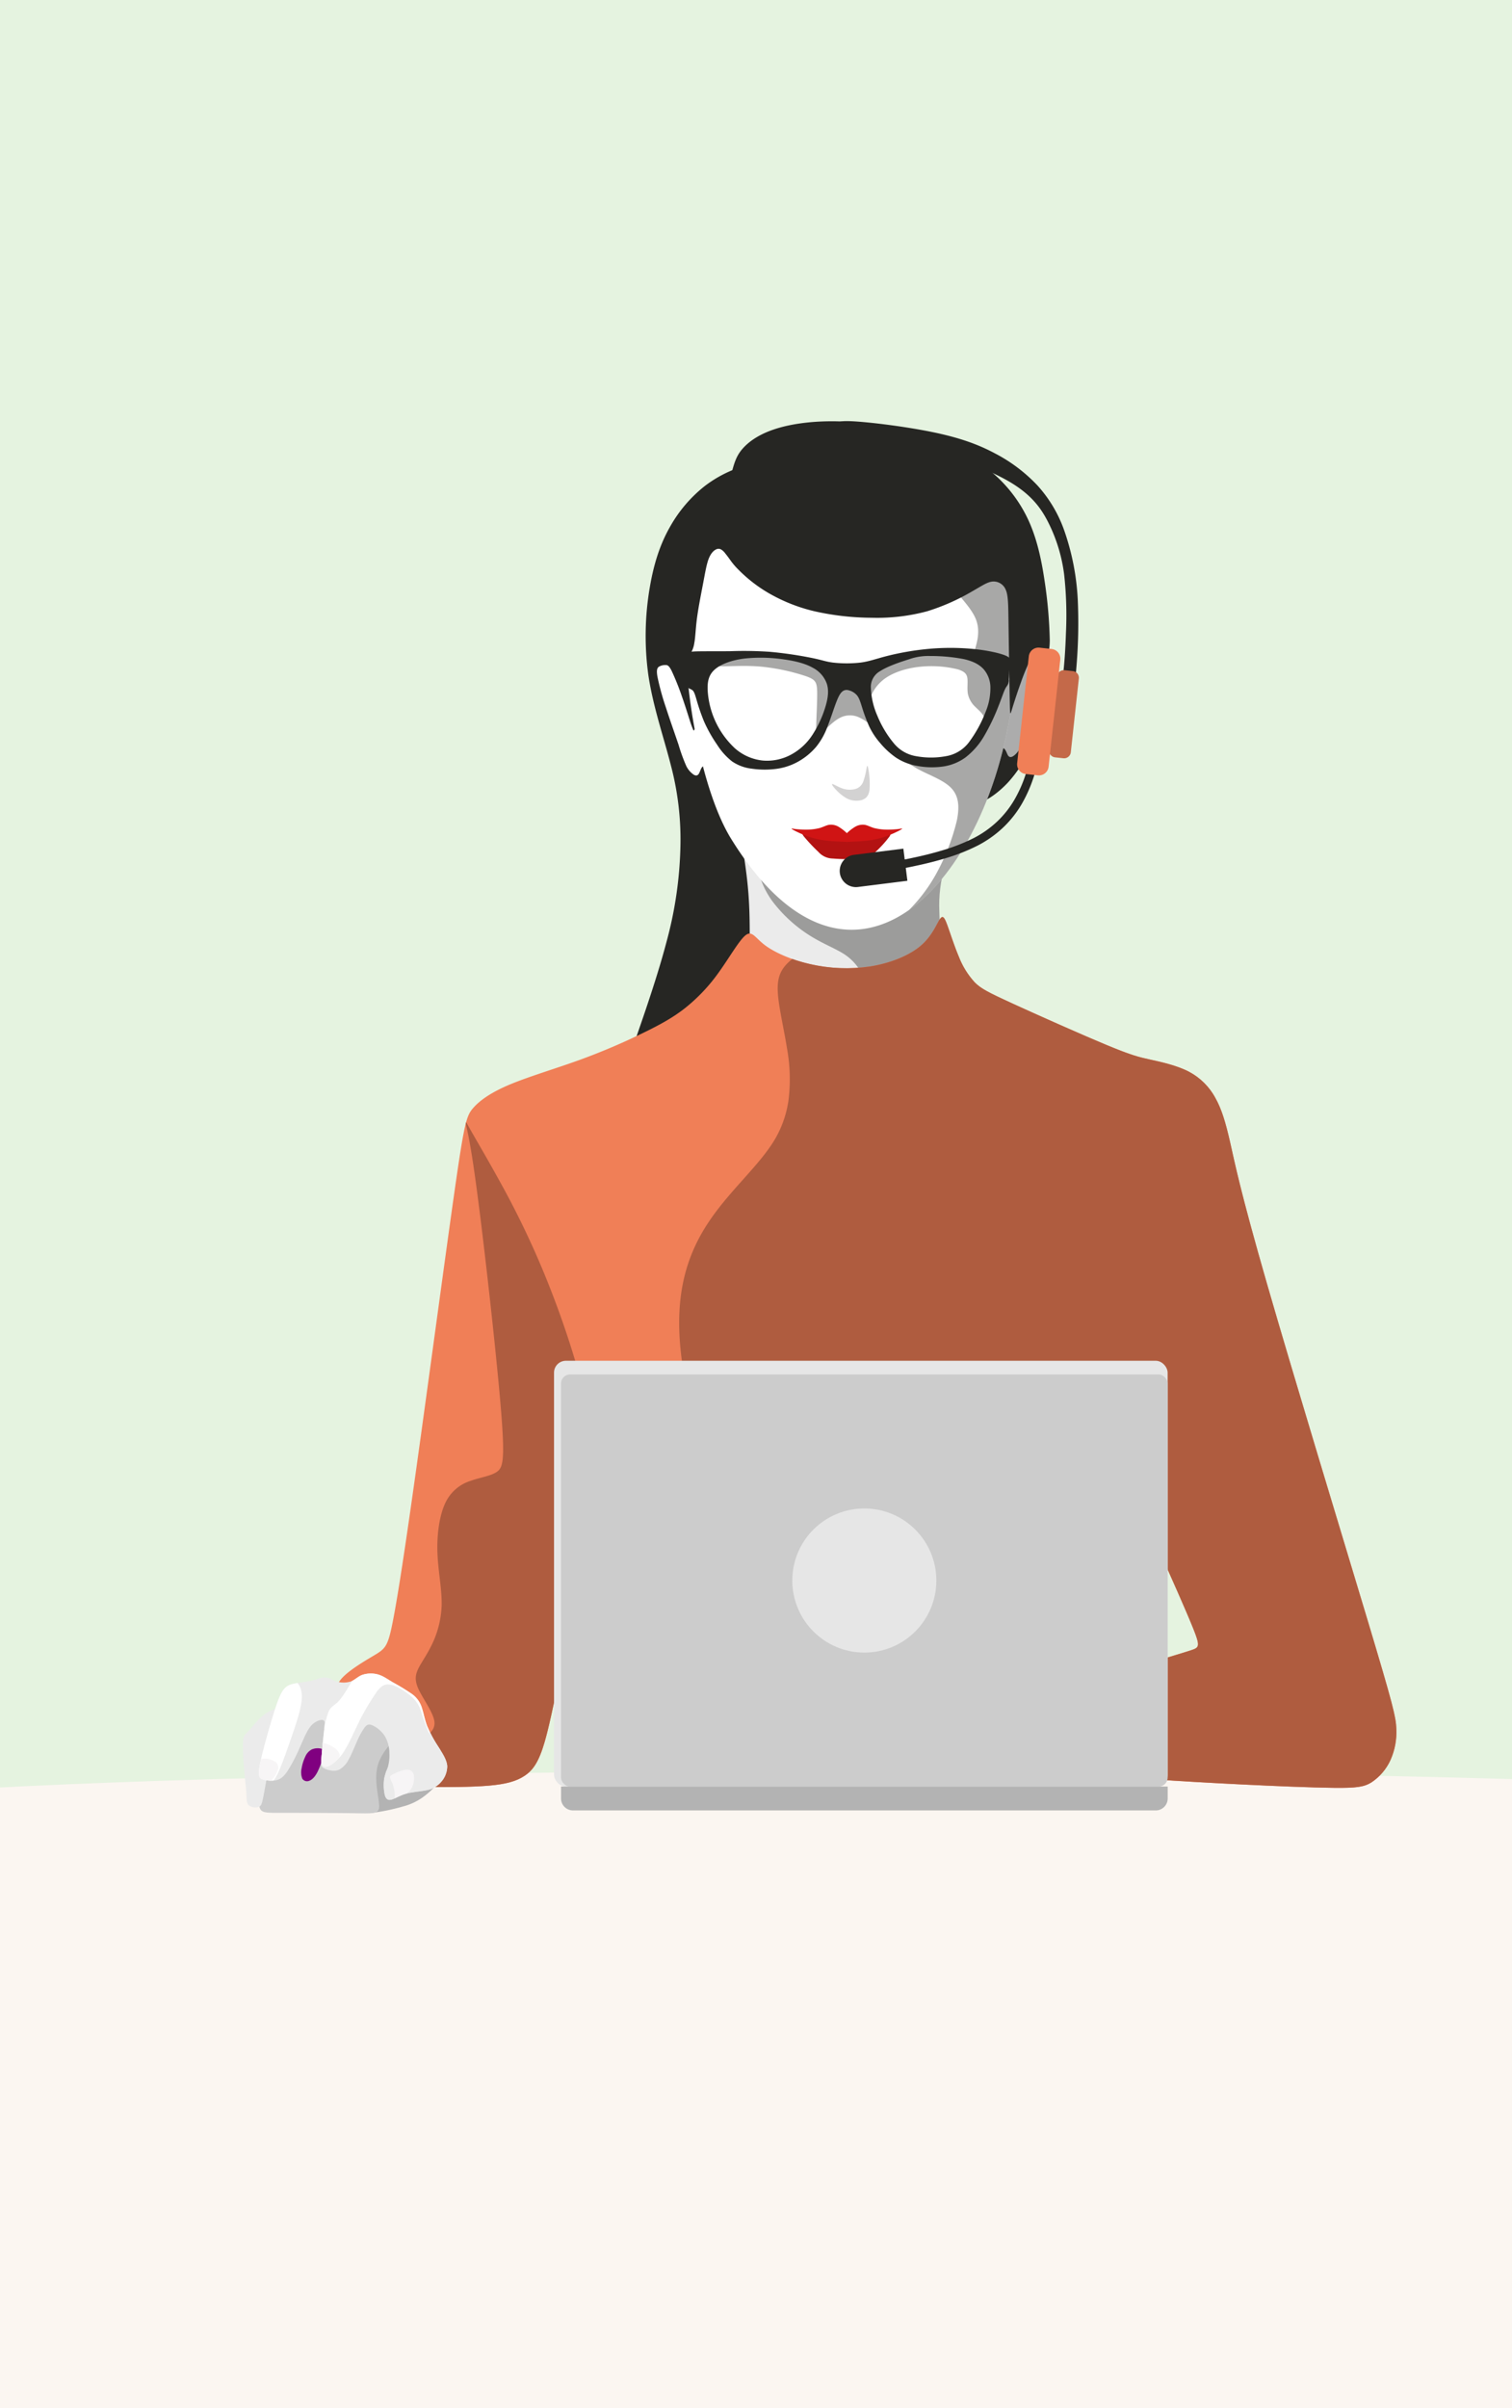 <svg xmlns="http://www.w3.org/2000/svg" xmlns:xlink="http://www.w3.org/1999/xlink" width="600" height="955" viewBox="0 0 600 955"><defs><style>.a{fill:#e65c5c;}.b{clip-rule:evenodd;}.aa,.ad,.c,.g,.h,.i,.j,.l,.m,.n,.o,.q,.s,.v,.w,.x,.y{fill-rule:evenodd;}.d{fill:#e5f3e0;}.e{fill:#fbf6f1;}.f{clip-path:url(#a);}.g{fill:#b3b3b3;}.h,.u{fill:#ccc;}.i{fill:#ebebeb;}.j,.z{fill:#262623;}.k{clip-path:url(#b);}.l{fill:rgba(38,38,35,0.4);}.m{fill:none;}.n{fill:#fff;}.o{fill:#acacac;}.p{clip-path:url(#c);}.q{fill:#f07f57;}.r{clip-path:url(#d);}.s{fill:#af5c3f;}.t{fill:#e6e6e6;}.v{fill:#d3d2d2;}.w{fill:#b31212;}.x{fill:#d01414;}.y{fill:#c46949;}.aa{fill:purple;}.ab{clip-path:url(#e);}.ac{clip-path:url(#f);}.ad{fill:#f7f5f6;}</style><clipPath id="a"><path class="a" d="M-150,1.53,450,0V951.855l-600,2.681Z" transform="translate(970 768.463)"/></clipPath><clipPath id="b"><path class="b" d="M233.808,111.519c1.353,8.089,3.071,17.644,3.807,27.127s.49,18.895.459,25.662.154,10.889,5.537,13.965,15.964,5.106,27.806,5.29a166.825,166.825,0,0,0,32.2-2.953c7.259-1.476,8.674-2.768,9.474-5.813s.985-7.843.892-12.949-.461-10.519-.586-15.827a54.712,54.712,0,0,1,2.211-18.192c2.216-7.684,6.529-17.849,3.509-26.352s-13.372-15.346-27.338-18-31.546-1.113-42.366.7S234.537,88.088,233,92.446s-.546,10.983.807,19.072Z" transform="translate(-232.224 -82.056)"/></clipPath><clipPath id="c"><path class="b" d="M237.952,155.791c44.59,72.061,95.23,24.475,109.153-41a246.416,246.416,0,0,0,4.77-34.089c.8-11.877.608-23.755-1.964-33.621s-7.529-17.723-19.359-23.007-30.535-8-48.585-7.295S246.521,21.6,235.579,32.493s-15.431,28.571-15.5,47.161c-.075,20.729,6.645,57.99,17.872,76.137Z" transform="translate(-220.08 -16.672)"/></clipPath><clipPath id="d"><path class="b" d="M372.139,124.475c-1.231,1.862-3.021,6.689-7.666,10.588s-12.145,6.871-20.069,8.109a64.253,64.253,0,0,1-23.738-.955c-7.465-1.7-14.044-4.6-17.924-7.536s-5.058-5.909-7.606-3.928-6.462,8.916-10.648,14.718a69.494,69.494,0,0,1-13.4,14.2c-4.753,3.73-9.8,6.521-16.6,9.828a260.547,260.547,0,0,1-24.981,10.63c-9.642,3.5-20.383,6.672-27.95,9.845s-11.961,6.347-14.586,9.364-3.482,5.876-7.221,32.006-10.36,75.53-15.123,109.593-7.669,52.789-9.606,62.474-2.906,10.331-7.695,13.183-13.4,7.911-14.1,11.731,6.511,6.4,13.56,10.869,13.937,10.816,16.681,15.981,1.345,9.148,1.13,11.193.753,2.152,6.188,2.206,15.335.054,22.331-.538,11.085-1.776,14.313-3.928,5.6-5.274,8.017-13.668,4.9-22.062,6.277-27.79,1.667-3.519,2.023,4.915.783,23.095,20.282,29.784,58.07,5.408,96.142,4.768,75.647-.64,94.505-3.914,19-9.82,19.5-25.192,1.352-39.567,1.85-51.665.64-12.1,3.914-4.91S469.627,398,472.616,405.4s2.562,7.829-.64,8.9-9.18,2.775-12.311,3.843-3.415,1.495-3.7,9.251-.569,22.844-.374,30.435.87,7.686,6.659,8.06,16.694,1.024,29.588,1.659,27.779,1.254,36.728,1.349,11.965-.336,14.888-2.152a21.208,21.208,0,0,0,7.538-8.8,27.123,27.123,0,0,0,2.339-12.676c-.184-4.523-1.292-9.2-11.424-42.938s-29.288-96.538-39.927-133.458-12.763-47.959-14.6-56.027-3.4-13.163-5.838-17.515a25.33,25.33,0,0,0-10.51-10.438c-4.741-2.477-10.9-3.821-15.362-4.805s-7.236-1.607-17.211-5.745-27.153-11.79-37.161-16.366-12.843-6.074-15.278-8.536a32.324,32.324,0,0,1-6.285-10.15c-1.817-4.264-3.417-9.366-4.553-12.469s-1.808-4.207-3.039-2.344Z" transform="translate(-133.189 -123.565)"/></clipPath><clipPath id="e"><path class="b" d="M113.66,352.432c-.195-1.1-.089-2.937,1.079-7.8s3.4-12.756,5.042-17.869,2.706-7.449,3.98-8.811,2.76-1.751,4.76-2.088,4.511-.619,6.333-1.062,2.955-1.043,4.105-1.185a6.093,6.093,0,0,1,3.167.566,9.707,9.707,0,0,0,7.927,1.008c1.627-.584,2.689-1.893,4.458-2.583a10.735,10.735,0,0,1,6.263-.212c2.017.549,3.574,1.716,5.927,3.114a85.54,85.54,0,0,1,7.608,4.636,10.515,10.515,0,0,1,3.892,5.308c.725,2.105,1.115,4.724,2.159,7.448a48.824,48.824,0,0,0,4.423,8.209c1.681,2.654,3.344,5.131,3.521,7.59a9.332,9.332,0,0,1-2.636,6.564,9.693,9.693,0,0,1-5.627,3.061c-2.424.513-5.573.655-8.085,1.362s-4.388,1.982-5.75,2.353-2.212-.159-2.672-1.858a18.514,18.514,0,0,1-.23-6.511,24.937,24.937,0,0,1,1.433-4.459,17.208,17.208,0,0,0,.619-5.644,13.552,13.552,0,0,0-1.822-6.741,12.054,12.054,0,0,0-4.972-4.282c-1.468-.6-2.212-.177-3.079.956a28.942,28.942,0,0,0-2.937,5.378c-1.079,2.406-2.247,5.379-3.45,7.449a9.138,9.138,0,0,1-3.592,3.8,5.164,5.164,0,0,1-3.361.336,8.487,8.487,0,0,1-3.078-1.026c-.69-.478-.832-1.079-.673-3.68s.619-7.2.937-10.032.5-3.892.3-4.547-.761-.9-1.84-.637a7.346,7.346,0,0,0-4.052,2.919c-1.38,1.875-2.548,4.848-4.016,8.12a67.573,67.573,0,0,1-4.777,9.129c-1.54,2.283-2.848,3.274-4.493,3.645a11.593,11.593,0,0,1-4.866-.177c-1.238-.3-1.734-.654-1.929-1.751Z" transform="translate(-113.582 -312.029)"/></clipPath><clipPath id="f"><path class="b" d="M141.381,314.965a76.859,76.859,0,0,1-4.657,7.211c-2.051,2.554-3.431,2.59-4.418,4.429a34.005,34.005,0,0,0-1.81,5.719c-.044.717-.182,1.764-.367,3.4-.319,2.831-.778,7.431-.937,10.032a19.337,19.337,0,0,0-.049,2.018c.966,1.761,2.438,1.372,4.057.345a17.544,17.544,0,0,0,5.545-6.18c1.965-3.305,4.025-8.126,5.92-11.87a92.879,92.879,0,0,1,5.261-8.951c1.634-2.54,3.169-4.952,6.045-4.748s7.09,3.024,9.45,5.3,2.865,4.016,3.712,6.595a72.582,72.582,0,0,0,3.349,8.689,17.155,17.155,0,0,0,3.927,5.581c.054.043.106.084.159.122-.32-.512-.652-1.031-.985-1.556a48.81,48.81,0,0,1-4.423-8.209c-1.044-2.724-1.434-5.343-2.159-7.448a10.513,10.513,0,0,0-3.892-5.308,85.464,85.464,0,0,0-7.608-4.636c-2.353-1.4-3.91-2.565-5.927-3.113a10.734,10.734,0,0,0-6.263.212c-1.57.612-2.583,1.712-3.928,2.36Z" transform="translate(-129.133 -312.029)"/></clipPath></defs><g transform="translate(0 -2306)"><rect class="d" width="600" height="955" transform="translate(0 2306)"/><rect class="e" width="600" height="236" transform="translate(0 3025)"/><g transform="translate(-820 1538)"><g class="f"><g transform="translate(741.943 935)"><ellipse class="e" cx="421.057" cy="15.689" rx="421.057" ry="15.689" transform="translate(0 535.287)"/><path class="g" d="M142.008,359.776a79,79,0,0,0,12.8-2.611,23.682,23.682,0,0,0,8.632-4.266c2.261-1.741,4.606-3.944,5.252-5.829s-.405-3.453-4.2-7.209-10.325-9.7-13.806-12.781-3.912-3.295-4.932,1.2a151.911,151.911,0,0,0-2.982,19.448,28.5,28.5,0,0,0,.708,9.156c.153,1.153-.446,1.192-1.452,1.665s-2.418,1.379-.019,1.226Z" transform="translate(83.253 192.218)"/><path class="h" d="M113.7,359.057a38.869,38.869,0,0,1,2.03-16.954c2.386-6.732,7.017-13.356,11.968-17.168s10.222-4.808,16.527-4.524,13.641,1.852,18.058,4.06,5.912,5.058,7.009,5.955,1.793-.158-.273,1.589-6.9,6.3-8.306,11.932.6,12.362.639,15.625-1.889,3.066-9.7,2.943-21.493-.169-28.906-.158-8.553.083-9.051-3.3Z" transform="translate(67.147 189.578)"/><path class="i" d="M123.455,320.928c-.733-.448-3.38.693-5.457,2.24a28.754,28.754,0,0,0-4.724,4.846c-1.141,1.344-1.914,2.078-2.525,2.729s-1.059,1.222-1.141,3.828.2,7.25.53,10.956.692,6.476.814,8.7,0,3.889.9,4.806a4.364,4.364,0,0,0,3.91.733c1.1-.346,1.385-1.2,2.016-4.419s1.609-8.8,2.342-14.173,1.222-10.549,2.057-14.153,2.016-5.64,1.283-6.089Z" transform="translate(64.852 189.853)"/><path class="j" d="M313.3,84.562a49.379,49.379,0,0,1-7.933,11.806c-3.657,3.953-8.122,7.073-10.7,7.772s-3.281-1.022-2.421-5.083a95.559,95.559,0,0,1,4.828-14.123c1.547-3.662,2.219-4.585,5.016-5.15a30.843,30.843,0,0,1,10.178-.2c2.461.569,2.461,1.914,1.035,4.98Z" transform="translate(172.731 46.893)"/><path class="j" d="M250.682,11.866A48.526,48.526,0,0,0,236.6,19.443a54.668,54.668,0,0,0-13.564,16c-3.695,6.5-6.314,13.985-8,23.9a113.711,113.711,0,0,0-.608,34.751c1.824,12.488,6.221,25.116,8.98,36.013a114.825,114.825,0,0,1,3.788,30.869,156.265,156.265,0,0,1-5.566,39.147c-4.163,15.9-11.178,35.265-14.873,46.022s-4.069,12.909,4.677,11.085,26.612-7.624,38.913-16.978,19.036-22.262,23.245-35.919,5.893-28.063,5.753-47.566A433.609,433.609,0,0,0,274.114,94c-3.134-18.662-7.436-31.384-10.2-43.591a292.772,292.772,0,0,1-4.77-30.4c-.8-6.5-1.169-7.811-2.2-8.513s-2.712-.8-6.267.375Z" transform="translate(120.892 6.494)"/><path class="i" d="M233.808,111.519c1.353,8.089,3.071,17.644,3.807,27.127s.49,18.895.459,25.662.154,10.889,5.537,13.965,15.964,5.106,27.806,5.29a166.825,166.825,0,0,0,32.2-2.953c7.259-1.476,8.674-2.768,9.474-5.813s.985-7.843.892-12.949-.461-10.519-.586-15.827a54.712,54.712,0,0,1,2.211-18.192c2.216-7.684,6.529-17.849,3.509-26.352s-13.372-15.346-27.338-18-31.546-1.113-42.366.7S234.537,88.088,233,92.446s-.546,10.983.807,19.072Z" transform="translate(137.42 48.557)"/><g class="k" transform="translate(369.645 130.613)"><g transform="translate(9.546 24.687)"><path class="l" d="M238.229,119.4c-.134,2.792,1.584,8,5.234,13.1A56.07,56.07,0,0,0,258.04,146.03c5.342,3.436,10.443,5.316,13.986,7.6a20.215,20.215,0,0,1,7.168,8.027c1.638,3.06,2.926,6.5,7.892,7.973s13.611.993,19.678-2.5,9.557-9.986,11.516-17.073,2.39-14.765,1.182-23.892-4.054-19.7-7.893-24.724-8.671-4.484-16.671-2.2-19.167,6.309-28.456,9.369-16.7,5.155-21.4,6.39-6.684,1.61-6.818,4.4Z" transform="translate(-238.221 -97.565)"/></g></g><path class="m" d="M233.808,111.519c1.353,8.089,3.071,17.644,3.807,27.127s.49,18.895.459,25.662.154,10.889,5.537,13.965,15.964,5.106,27.806,5.29a166.825,166.825,0,0,0,32.2-2.953c7.259-1.476,8.674-2.768,9.474-5.813s.985-7.843.892-12.949-.461-10.519-.586-15.827a54.712,54.712,0,0,1,2.211-18.192c2.216-7.684,6.529-17.849,3.509-26.352s-13.372-15.346-27.338-18-31.546-1.113-42.366.7S234.537,88.088,233,92.446s-.546,10.983.807,19.072Z" transform="translate(137.42 48.557)"/><path class="n" d="M230.918,101.074c-.675.584-.982,2-1.459,2.78s-1.121.936-2.027.415a8.757,8.757,0,0,1-3.01-3.532,69.484,69.484,0,0,1-3.01-8.293c-1.367-4.054-3.394-9.737-5.052-14.866a100.173,100.173,0,0,1-3.379-12.363c-.43-2.657,0-3.394.722-3.839a5.079,5.079,0,0,1,2.519-.6c.783,0,1.336.154,2.427,2.3A102.23,102.23,0,0,1,222.7,73.154c1.336,3.778,2.381,7.187,3.1,9.415a40.083,40.083,0,0,0,1.367,3.809c.246.537.338.568.86-.706s1.474-3.855,2.365-3.087,1.72,4.883,2.3,8.293.921,6.113,1.044,7.679.031,2-.537,2.089-1.613-.154-2.289.429Z" transform="translate(125.931 35.964)"/><path class="o" d="M300.693,96.4c.868.516,1.175,1.929,1.651,2.713s1.121.936,2.027.415a7.439,7.439,0,0,0,2.818-3.465c.744-1.745,1.066-4.038,2.241-8.025s3.2-9.669,4.859-14.8a100.179,100.179,0,0,0,3.379-12.363c.43-2.657,0-3.394-.722-3.839a5.078,5.078,0,0,0-2.519-.6c-.783,0-1.336.154-2.427,2.3s-2.718,6.3-4.141,9.865-2.642,6.559-3.363,8.786a34.516,34.516,0,0,0-1.106,4.437c-.159.747-.251.778-.774-.5s-1.474-3.855-2.365-3.087-1.72,4.883-2.3,8.293-.921,6.113-1.044,7.679-.031,2,.73,2.021S299.825,95.883,300.693,96.4Z" transform="translate(175.668 33.397)"/><path class="n" d="M237.952,155.791c44.59,72.061,95.23,24.475,109.153-41a246.416,246.416,0,0,0,4.77-34.089c.8-11.877.608-23.755-1.964-33.621s-7.529-17.723-19.359-23.007-30.535-8-48.585-7.295S246.521,21.6,235.579,32.493s-15.431,28.571-15.5,47.161c-.075,20.729,6.645,57.99,17.872,76.137Z" transform="translate(130.234 9.866)"/><g class="p" transform="translate(350.313 26.538)"><g transform="translate(11.07 65.392)"><path class="l" d="M289.122,75.4a16.391,16.391,0,0,1,6.231-7.82c3.425-2.295,8.438-3.884,13.875-4.378a43.731,43.731,0,0,1,14.511,1.059c3.213.953,3.778,2.259,3.9,4.007s-.194,3.936.177,5.843a9.825,9.825,0,0,0,2.877,5c1.448,1.465,3.284,2.771,3.707,4.819s-.565,4.836-2.771,7.767a22.427,22.427,0,0,1-9.78,7.52,27.455,27.455,0,0,1-12.282,1.056,18.093,18.093,0,0,1-6.537-2.049,16.965,16.965,0,0,1-5.741-4.3A53.822,53.822,0,0,1,289.7,83.3c-1.657-3.325-1.551-5.373-.58-7.9Zm-60.2-12.411c2.867.284,9.363-.407,16.265.162a81.6,81.6,0,0,1,18.168,3.776c3.959,1.38,4.567,2.314,4.628,6.476s-.426,11.55-.406,15,.548,2.963,2.192,1.259,4.405-4.629,7.044-6.05a8.54,8.54,0,0,1,7.531-.406,19.742,19.742,0,0,1,6.8,5.035c2.192,2.314,4.344,5.156,7,7.937a39.544,39.544,0,0,0,10.069,7.775c4.243,2.274,9.562,4.1,12.625,7.051s3.871,7.023,2.538,13.38a85.007,85.007,0,0,1-8.471,21.524,64.1,64.1,0,0,1-12.49,15.73c-4.977,4.789-11.082,9.954-8.687,10.377s13.288-3.9,23.619-10.518,20.1-15.543,25.92-27.094,7.7-25.732,7.151-38.478-3.53-24.056-8.045-30.329-10.566-7.508-17.606-7.786a102.9,102.9,0,0,0-21.7,1.636c-6.638,1.235-11.887,3.026-16.7,3.828a39.054,39.054,0,0,1-13.553-.154c-4.353-.772-8.675-2.131-14.634-3.088a119.77,119.77,0,0,0-18.926-1.42c-5.372.092-8.521.833-10.477,1.833s-2.716,2.258.151,2.541Z" transform="translate(-227.035 -57.754)"/></g></g><path class="m" d="M237.952,155.791c44.59,72.061,95.23,24.475,109.153-41a246.416,246.416,0,0,0,4.77-34.089c.8-11.877.608-23.755-1.964-33.621s-7.529-17.723-19.359-23.007-30.535-8-48.585-7.295S246.521,21.6,235.579,32.493s-15.431,28.571-15.5,47.161c-.075,20.729,6.645,57.99,17.872,76.137Z" transform="translate(130.234 9.866)"/><path class="l" d="M286.815,45.613c2.06,3.323,7.442,8.257,9.358,13.028s.367,9.379-.245,11.725-.286,2.43.9,2.736a15.189,15.189,0,0,1,4.832,1.953c1.611,1.12,2.793,2.833,5.708,2.2s7.565-3.609,9.644-10.52,1.59-17.759-1.774-24.344A15.881,15.881,0,0,0,300.5,33.6c-5.138.122-9.174,2.691-11.825,4.832s-3.915,3.853-1.856,7.177Z" transform="translate(169.119 19.883)"/><path class="j" d="M229.882,50.385a28.089,28.089,0,0,0,6.017,8.586,56.794,56.794,0,0,0,12.078,9.312A66.665,66.665,0,0,0,266.033,75.4a105.055,105.055,0,0,0,22.651,2.562,76.452,76.452,0,0,0,22-2.562,84.135,84.135,0,0,0,17.568-7.727c4.229-2.4,6.263-3.863,8.337-4.067a5.18,5.18,0,0,1,5.246,3.131c1.057,2.277,1.057,5.774,1.17,14.346s.339,22.218.462,28.981.145,6.642.805,4.5,1.958-6.319,3.542-10.682a91.5,91.5,0,0,1,4.8-11.317c1.342-2.4,2.155-2.644,2.883-2.152s1.369,1.718,2.142,2,1.677-.373,1.721-5.541a180.376,180.376,0,0,0-2.07-23.631c-1.3-8.784-3.09-16.673-6.3-23.749a54.914,54.914,0,0,0-14.234-18.91A74.054,74.054,0,0,0,311.864,6.553,128.517,128.517,0,0,0,277.907.168c-10.98-.529-20.333.692-27.084,2.806s-10.9,5.124-13.379,7.97-3.293,5.53-4.634,10.69a175.649,175.649,0,0,0-3.9,18c-.691,5.2-.205,7.981.973,10.752Z" transform="translate(135.27 0.026)"/><path class="j" d="M225.478,57.871c3.168-.061,7.9,0,12.7-.061a151.655,151.655,0,0,1,15.623.246,155.646,155.646,0,0,1,17.13,2.522c4.09.861,5.2,1.415,8,1.753a49.149,49.149,0,0,0,10.856,0c3.568-.462,6.212-1.507,10.549-2.614a108.875,108.875,0,0,1,16.576-2.829,96.6,96.6,0,0,1,18.176.092c5.567.584,10.3,1.691,12.446,2.643s1.693,1.746,1.493,3.655-.149,4.93-.386,6.5-.759,1.69-1.39,2.918-1.369,3.566-2.722,6.98A82.483,82.483,0,0,1,338.961,91.3a29.2,29.2,0,0,1-7.565,8.7,19.978,19.978,0,0,1-9.226,3.6,31.764,31.764,0,0,1-10.118-.339,21.983,21.983,0,0,1-8.181-3.26,31.711,31.711,0,0,1-6.3-5.813A28.573,28.573,0,0,1,293.29,87.7a64.082,64.082,0,0,1-2.86-7.627c-.707-2.214-1.138-3.691-2.03-4.767a6.342,6.342,0,0,0-3.321-2,2.644,2.644,0,0,0-2.614.615c-.738.676-1.414,1.845-2.368,4.367s-2.183,6.4-3.445,9.565a27.663,27.663,0,0,1-4.429,7.873,26.055,26.055,0,0,1-6.981,5.781,24.112,24.112,0,0,1-8.7,2.953,35.8,35.8,0,0,1-9.934-.062,17.26,17.26,0,0,1-7.781-2.891,25.937,25.937,0,0,1-5.9-6.581,56.1,56.1,0,0,1-5.228-9.288,80.9,80.9,0,0,1-3.075-9.011c-.646-2.153-.953-2.952-1.6-3.413s-1.63-.585-2.338-1.723a14.619,14.619,0,0,1-1.353-5.658c-.215-2.368-.215-4.952.584-6.335s2.4-1.569,5.567-1.63Zm18.206,2.861c-5.075.645-9.38,2.245-11.779,4.4s-2.891,4.859-2.737,8.242a34.053,34.053,0,0,0,10.764,22.912A19.724,19.724,0,0,0,251,101.174a19.977,19.977,0,0,0,11.01-2.214,23.227,23.227,0,0,0,8.642-7.842,43.444,43.444,0,0,0,5.351-11.656c1.045-3.629,1.23-6.4.4-8.857a11.454,11.454,0,0,0-5.505-6.212c-2.829-1.6-6.643-2.645-11.471-3.322a62.526,62.526,0,0,0-15.746-.338Zm65.322.307c-3.29,1.015-8.4,2.737-11.348,4.644a7.207,7.207,0,0,0-3.721,6.95A30.329,30.329,0,0,0,296.489,83.4a42.059,42.059,0,0,0,6.612,11.01,14.4,14.4,0,0,0,8.826,5.044,32.7,32.7,0,0,0,12.7-.185,14.4,14.4,0,0,0,8.642-5.935,50.031,50.031,0,0,0,6.181-11.441,24.446,24.446,0,0,0,1.907-9.595,11.213,11.213,0,0,0-2.461-7.074c-1.63-1.938-4.151-3.414-8.242-4.306a70.866,70.866,0,0,0-13.316-1.2,22.892,22.892,0,0,0-8.335,1.322Z" transform="translate(129.716 33.437)"/><path class="q" d="M372.139,124.475c-1.231,1.862-3.021,6.689-7.666,10.588s-12.145,6.871-20.069,8.109a64.253,64.253,0,0,1-23.738-.955c-7.465-1.7-14.044-4.6-17.924-7.536s-5.058-5.909-7.606-3.928-6.462,8.916-10.648,14.718a69.494,69.494,0,0,1-13.4,14.2c-4.753,3.73-9.8,6.521-16.6,9.828a260.547,260.547,0,0,1-24.981,10.63c-9.642,3.5-20.383,6.672-27.95,9.845s-11.961,6.347-14.586,9.364-3.482,5.876-7.221,32.006-10.36,75.53-15.123,109.593-7.669,52.789-9.606,62.474-2.906,10.331-7.695,13.183-13.4,7.911-14.1,11.731,6.511,6.4,13.56,10.869,13.937,10.816,16.681,15.981,1.345,9.148,1.13,11.193.753,2.152,6.188,2.206,15.335.054,22.331-.538,11.085-1.776,14.313-3.928,5.6-5.274,8.017-13.668,4.9-22.062,6.277-27.79,1.667-3.519,2.023,4.915.783,23.095,20.282,29.784,58.07,5.408,96.142,4.768,75.647-.64,94.505-3.914,19-9.82,19.5-25.192,1.352-39.567,1.85-51.665.64-12.1,3.914-4.91S469.627,398,472.616,405.4s2.562,7.829-.64,8.9-9.18,2.775-12.311,3.843-3.415,1.495-3.7,9.251-.569,22.844-.374,30.435.87,7.686,6.659,8.06,16.694,1.024,29.588,1.659,27.779,1.254,36.728,1.349,11.965-.336,14.888-2.152a21.208,21.208,0,0,0,7.538-8.8,27.123,27.123,0,0,0,2.339-12.676c-.184-4.523-1.292-9.2-11.424-42.938s-29.288-96.538-39.927-133.458-12.763-47.959-14.6-56.027-3.4-13.163-5.838-17.515a25.33,25.33,0,0,0-10.51-10.438c-4.741-2.477-10.9-3.821-15.362-4.805s-7.236-1.607-17.211-5.745-27.153-11.79-37.161-16.366-12.843-6.074-15.278-8.536a32.324,32.324,0,0,1-6.285-10.15c-1.817-4.264-3.417-9.366-4.553-12.469s-1.808-4.207-3.039-2.344Z" transform="translate(78.815 73.12)"/><g class="r" transform="translate(212.004 196.685)"><g transform="translate(7.773 -1.697)"><path class="s" d="M180.211,174.3c2.165,4.351,7.993,13.9,14.441,25.619A348.372,348.372,0,0,1,215.3,244,365.872,365.872,0,0,1,234,310.019c4.374,24.475,5.93,50.359,4.476,70.432s-5.919,34.334-13.918,45.309-19.532,18.664-35.777,22.074-37.2,2.542-45.76-1.24-4.712-10.479,1.737-15.377,15.5-8,20.027-10.851,4.526-5.456,3.286-8.556-3.721-6.7-5.209-9.611-1.984-5.146-1.054-7.75,3.286-5.581,5.457-9.859a38.624,38.624,0,0,0,4.34-16.307c.186-6.448-1.426-13.765-1.674-21.206s.868-15.005,3.286-19.9a16.448,16.448,0,0,1,9.983-8.494c3.844-1.364,7.813-1.861,10.231-3.473s3.286-4.34,1.922-22.136-4.96-50.658-7.717-73.408-4.674-35.386-6.381-42.128-3.207-7.587-1.042-3.235Z" transform="translate(-138.072 -93.434)"/><path class="s" d="M274.611,134.92c-7.035,2.7-11.3,5.325-13.924,8.277s-3.608,6.233-3.116,11.973,2.461,13.942,3.608,21.323a68.055,68.055,0,0,1,.574,20.257,42.312,42.312,0,0,1-7.545,18.862c-4.51,6.479-11.4,13.368-17.469,20.667s-11.317,15.008-14.68,24.931-4.838,22.06-2.706,38.324,7.873,36.654,11.122,65.629S234.484,431.7,236,458.444s3.794,42.682,23.9,52.925,58.047,14.8,100.918,13.658,90.675-7.967,124.63-27.885,54.064-52.925,51.6-102.436-27.506-115.524-51.977-159.534-48.372-66.014-74.361-81.949-54.063-25.8-72.653-29.213-27.7-.379-37.151,2.527-19.261,5.681-26.3,8.382Z" transform="translate(-90.562 -122.499)"/></g></g><path class="m" d="M372.139,124.475c-1.231,1.862-3.021,6.689-7.666,10.588s-12.145,6.871-20.069,8.109a64.253,64.253,0,0,1-23.738-.955c-7.465-1.7-14.044-4.6-17.924-7.536s-5.058-5.909-7.606-3.928-6.462,8.916-10.648,14.718a69.494,69.494,0,0,1-13.4,14.2c-4.753,3.73-9.8,6.521-16.6,9.828a260.547,260.547,0,0,1-24.981,10.63c-9.642,3.5-20.383,6.672-27.95,9.845s-11.961,6.347-14.586,9.364-3.482,5.876-7.221,32.006-10.36,75.53-15.123,109.593-7.669,52.789-9.606,62.474-2.906,10.331-7.695,13.183-13.4,7.911-14.1,11.731,6.511,6.4,13.56,10.869,13.937,10.816,16.681,15.981,1.345,9.148,1.13,11.193.753,2.152,6.188,2.206,15.335.054,22.331-.538,11.085-1.776,14.313-3.928,5.6-5.274,8.017-13.668,4.9-22.062,6.277-27.79,1.667-3.519,2.023,4.915.783,23.095,20.282,29.784,58.07,5.408,96.142,4.768,75.647-.64,94.505-3.914,19-9.82,19.5-25.192,1.352-39.567,1.85-51.665.64-12.1,3.914-4.91S469.627,398,472.616,405.4s2.562,7.829-.64,8.9-9.18,2.775-12.311,3.843-3.415,1.495-3.7,9.251-.569,22.844-.374,30.435.87,7.686,6.659,8.06,16.694,1.024,29.588,1.659,27.779,1.254,36.728,1.349,11.965-.336,14.888-2.152a21.208,21.208,0,0,0,7.538-8.8,27.123,27.123,0,0,0,2.339-12.676c-.184-4.523-1.292-9.2-11.424-42.938s-29.288-96.538-39.927-133.458-12.763-47.959-14.6-56.027-3.4-13.163-5.838-17.515a25.33,25.33,0,0,0-10.51-10.438c-4.741-2.477-10.9-3.821-15.362-4.805s-7.236-1.607-17.211-5.745-27.153-11.79-37.161-16.366-12.843-6.074-15.278-8.536a32.324,32.324,0,0,1-6.285-10.15c-1.817-4.264-3.417-9.366-4.553-12.469s-1.808-4.207-3.039-2.344Z" transform="translate(78.815 73.12)"/><rect class="t" width="243.493" height="168.874" rx="4.714" transform="translate(297.907 372.647)"/><path class="g" d="M193.633,349.659H424.91a4.741,4.741,0,0,0,4.728-4.728V340.2H188.905v4.728a4.741,4.741,0,0,0,4.728,4.728Z" transform="translate(111.786 201.317)"/><rect class="u" width="240.709" height="163.445" rx="3.567" transform="translate(300.691 378.076)"/><circle class="t" cx="28.578" cy="28.578" r="28.578" transform="translate(392.467 431.22)"/><path class="v" d="M256.471,93.3c.228.728,2.7,3.568,5.123,5.055a8.229,8.229,0,0,0,6.538,1.122c1.746-.5,2.869-1.618,3.21-4.033a31.773,31.773,0,0,0-.409-8.006c-.308-1.881-.484-1.934-.747-.7a29.976,29.976,0,0,1-1.35,5.454,4.739,4.739,0,0,1-3.35,2.937A8.833,8.833,0,0,1,260.2,94.7c-1.938-.737-3.954-2.122-3.727-1.394Z" transform="translate(151.757 50.835)"/><path class="w" d="M249.761,104.148a70.671,70.671,0,0,0,5.695,6.033,7.792,7.792,0,0,0,5.722,2.625,67.1,67.1,0,0,0,11.009,0,8.214,8.214,0,0,0,5.927-2.625,45.085,45.085,0,0,0,5.516-6.068c1-1.513.324-1.7-2.553-1.37a120.74,120.74,0,0,1-13.144,1.274,97.093,97.093,0,0,1-13.573-1.01,38.52,38.52,0,0,0-4.664-.473c-.663.014-1.083.135.067,1.614Z" transform="translate(147.372 60.674)"/><path class="x" d="M268.317,107.376c-3.457-.139-6.357-.256-9.153-.639a30.75,30.75,0,0,1-6.937-1.763,42.165,42.165,0,0,1-4.861-2.169c-.974-.534-1.043-.719-.951-.754s.348.081,1.357.209a35.85,35.85,0,0,0,4.594.244,20.77,20.77,0,0,0,5.162-.626c1.462-.418,2.506-1.067,3.678-1.265a5.947,5.947,0,0,1,3.677.684,17.764,17.764,0,0,1,3.434,2.622,17.762,17.762,0,0,1,3.434-2.622,5.946,5.946,0,0,1,3.677-.684c1.172.2,2.216.847,3.678,1.265a20.753,20.753,0,0,0,5.162.626,35.848,35.848,0,0,0,4.594-.244c1.009-.128,1.264-.244,1.357-.209s.023.22-.951.754a42.239,42.239,0,0,1-4.861,2.169,30.759,30.759,0,0,1-6.937,1.763c-2.8.382-5.7.5-9.153.639Z" transform="translate(145.8 59.499)"/><path class="j" d="M343.79,101.858c.954.545,1.983,1.386,2.66,1.433s1.006-.7,1.379-3.787.795-8.509,1.028-15.5a147.916,147.916,0,0,0-.7-23.049,63.643,63.643,0,0,0-5.937-20.01c-2.946-6.055-6.826-11.712-16.112-17.087s-23.976-10.468-32.442-12.99S282.959,8.4,281.509,9.222s-2.108,2.423-.086,5.009,6.724,6.159,8.981,9.686,2.069,7.006-1.646,8.229-10.956.188-17.491-2.774-12.366-7.853-13.73-12.508,1.74-9.075,1.712-12.145-3.186-4.791,3-4.716,21.729,1.947,33.163,4.259,18.766,5.063,25.3,8.555A62.851,62.851,0,0,1,337.593,25.57a52.43,52.43,0,0,1,10.768,18.338,97.544,97.544,0,0,1,5.172,26.661,207.055,207.055,0,0,1-.564,27.46c-.517,6.394-.893,8.181-1.834,9.216a4.327,4.327,0,0,1-3.668,1.176,4.437,4.437,0,0,1-3.18-2.043,12.761,12.761,0,0,1-2.22-4.381c-.108-.932.771-.684,1.725-.138Z" transform="translate(152.194 0)"/><path class="y" d="M316.716,62.068l3.313.361a2.673,2.673,0,0,1,2.361,2.939L319.2,94.629a2.672,2.672,0,0,1-2.939,2.36l-3.313-.361a2.673,2.673,0,0,1-2.36-2.938l3.193-29.261a2.672,2.672,0,0,1,2.939-2.36Z" transform="translate(183.781 36.72)"/><path class="z" d="M268.829,129.834l.038-.007a84.031,84.031,0,0,0,12.524-1.833c3.225-.677,7.322-1.638,11.6-2.935a73.905,73.905,0,0,0,12.346-4.828,40.829,40.829,0,0,0,9.562-6.795,39,39,0,0,0,6.666-8.508,51.4,51.4,0,0,0,3.881-8.411,66.882,66.882,0,0,0,2.7-9.815,39.729,39.729,0,0,0,.769-10.294l-.007-.052,1.787,0,1.567-.049v.049h.005l0,0a42.539,42.539,0,0,1-.823,10.977A70.4,70.4,0,0,1,328.6,97.659a54.8,54.8,0,0,1-4.13,8.963,42.307,42.307,0,0,1-7.244,9.23,44.179,44.179,0,0,1-10.35,7.359,77.034,77.034,0,0,1-12.909,5.065c-4.326,1.31-8.548,2.3-11.893,3a86.849,86.849,0,0,1-12.944,1.9l-.112-1.434-.188-1.907Z" transform="translate(159.081 45.153)"/><path class="q" d="M311.512,56.456l4.8.524a3.876,3.876,0,0,1,3.423,4.261l-4.629,42.426a3.876,3.876,0,0,1-4.261,3.423l-4.8-.524a3.876,3.876,0,0,1-3.422-4.261l4.629-42.426a3.875,3.875,0,0,1,4.261-3.423Z" transform="translate(179.065 33.394)"/><path class="j" d="M264,108.986l19.635-2.465,1.6,12.739-19.634,2.465a6.438,6.438,0,0,1-7.169-5.569h0A6.438,6.438,0,0,1,264,108.986Z" transform="translate(152.895 63.034)"/><path class="j" d="M224.165,79.922a10.642,10.642,0,0,0,2.522-5.493c.468-2.482.509-5.656,1.079-9.969s1.668-9.765,2.482-14.058,1.343-7.426,2.2-9.562,2.034-3.275,3.072-3.682,1.933-.082,3.134,1.241a64.208,64.208,0,0,0,4.943,5.717c2.238,2.075,5.209,3.906,9.888,1.892s11.067-7.874,11.535-12.533-4.985-8.117-11.169-9.582a31.993,31.993,0,0,0-18.473,1.2c-5.371,2.136-9.2,5.879-12.552,10.782A48.608,48.608,0,0,0,215.3,53.107a55,55,0,0,0-.366,17.4c.59,4.659,1.444,7.507,2.36,9.2s1.892,2.217,3.093,2.156a5.881,5.881,0,0,0,3.784-1.933Z" transform="translate(126.878 13.649)"/><path class="aa" d="M132.034,330.814a6,6,0,0,0-3.72.319,5.734,5.734,0,0,0-2.6,2.923,16.643,16.643,0,0,0-1.4,4.463,6.955,6.955,0,0,0,.248,4.18,2.208,2.208,0,0,0,2.8.832c1.116-.407,2.214-1.505,3.241-3.507a29.286,29.286,0,0,0,2.321-6.642c.336-1.736.053-2.3-.886-2.568Z" transform="translate(73.452 195.666)"/><path class="i" d="M113.66,352.432c-.195-1.1-.089-2.937,1.079-7.8s3.4-12.756,5.042-17.869,2.706-7.449,3.98-8.811,2.76-1.751,4.76-2.088,4.511-.619,6.333-1.062,2.955-1.043,4.105-1.185a6.093,6.093,0,0,1,3.167.566,9.707,9.707,0,0,0,7.927,1.008c1.627-.584,2.689-1.893,4.458-2.583a10.735,10.735,0,0,1,6.263-.212c2.017.549,3.574,1.716,5.927,3.114a85.54,85.54,0,0,1,7.608,4.636,10.515,10.515,0,0,1,3.892,5.308c.725,2.105,1.115,4.724,2.159,7.448a48.824,48.824,0,0,0,4.423,8.209c1.681,2.654,3.344,5.131,3.521,7.59a9.332,9.332,0,0,1-2.636,6.564,9.693,9.693,0,0,1-5.627,3.061c-2.424.513-5.573.655-8.085,1.362s-4.388,1.982-5.75,2.353-2.212-.159-2.672-1.858a18.514,18.514,0,0,1-.23-6.511,24.937,24.937,0,0,1,1.433-4.459,17.208,17.208,0,0,0,.619-5.644,13.552,13.552,0,0,0-1.822-6.741,12.054,12.054,0,0,0-4.972-4.282c-1.468-.6-2.212-.177-3.079.956a28.942,28.942,0,0,0-2.937,5.378c-1.079,2.406-2.247,5.379-3.45,7.449a9.138,9.138,0,0,1-3.592,3.8,5.164,5.164,0,0,1-3.361.336,8.487,8.487,0,0,1-3.078-1.026c-.69-.478-.832-1.079-.673-3.68s.619-7.2.937-10.032.5-3.892.3-4.547-.761-.9-1.84-.637a7.346,7.346,0,0,0-4.052,2.919c-1.38,1.875-2.548,4.848-4.016,8.12a67.573,67.573,0,0,1-4.777,9.129c-1.54,2.283-2.848,3.274-4.493,3.645a11.593,11.593,0,0,1-4.866-.177c-1.238-.3-1.734-.654-1.929-1.751Z" transform="translate(67.213 184.645)"/><g class="ab" transform="translate(180.794 496.673)"><g transform="translate(-3.6 -7.869)"><path class="n" d="M128.763,313.852c1.8.959,3.393,3.253,3.182,7.324s-2.223,9.922-4.025,15.14-3.393,9.8-4.843,13.151-2.761,5.452-4.937,6.458-5.218.912-6.318-2.691-.258-10.717,1.217-16.941a76,76,0,0,1,5.335-15.187c1.755-3.626,3.158-5.546,4.867-6.692a5.274,5.274,0,0,1,5.522-.562Z" transform="translate(-111.32 -303.404)"/><path class="n" d="M144.465,313.724c-2.492,3.752-5.213,8.825-7.263,11.379s-3.431,2.59-4.418,4.429-1.582,5.481-2.354,7.374-1.723,2.036-2.011,4.407.087,6.97,1.047,9.083,2.5,1.738,4.212.655a17.544,17.544,0,0,0,5.545-6.18c1.965-3.305,4.025-8.126,5.92-11.87a92.871,92.871,0,0,1,5.261-8.951c1.634-2.54,3.169-4.952,6.045-4.748s7.09,3.024,9.45,5.3,2.865,4.016,3.712,6.595a72.578,72.578,0,0,0,3.349,8.689,17.154,17.154,0,0,0,3.927,5.581c1.169.937,2.063.857,3.447-2.015a22.086,22.086,0,0,0,1.711-14.571c-1.545-6.037-6.505-12.449-12.168-16.473s-12.027-5.663-16.341-5.266-6.578,2.829-9.07,6.581Z" transform="translate(-101.258 -307.085)"/></g><g class="ac" transform="translate(24.753 0)"><g transform="translate(-1.606 27.571)"><path class="ad" d="M129.7,329.389c1.232-.249,3.524.741,5.013,1.746a4.809,4.809,0,0,1,2.312,2.83c.136.805-.279,1.4-1.138,2.434a24.565,24.565,0,0,1-3.114,3.263,1.9,1.9,0,0,1-2.3.374,3.865,3.865,0,0,1-2-2.362,14.793,14.793,0,0,1-.281-4.864c.1-1.685.274-3.173,1.507-3.422Z" transform="translate(-128.124 -329.35)"/></g></g><g class="ab"><path class="m" d="M144.465,313.724c-2.492,3.752-5.213,8.825-7.263,11.379s-3.431,2.59-4.418,4.429-1.582,5.481-2.354,7.374-1.723,2.036-2.011,4.407.087,6.97,1.047,9.083,2.5,1.738,4.212.655a17.544,17.544,0,0,0,5.545-6.18c1.965-3.305,4.025-8.126,5.92-11.87a92.871,92.871,0,0,1,5.261-8.951c1.634-2.54,3.169-4.952,6.045-4.748s7.09,3.024,9.45,5.3,2.865,4.016,3.712,6.595a72.578,72.578,0,0,0,3.349,8.689,17.154,17.154,0,0,0,3.927,5.581c1.169.937,2.063.857,3.447-2.015a22.086,22.086,0,0,0,1.711-14.571c-1.545-6.037-6.505-12.449-12.168-16.473s-12.027-5.663-16.341-5.266-6.578,2.829-9.07,6.581Z" transform="translate(-104.858 -314.954)"/><path class="ad" d="M114.448,333.924c1.758-1.24,4.613-.585,6.158.355a2.807,2.807,0,0,1,1.253,3.747,10.609,10.609,0,0,1-3.28,4.645,5.125,5.125,0,0,1-4.351,1.085c-1.233-.342-2.049-1.332-2.125-3.394s.586-5.2,2.345-6.438Z" transform="translate(-114.461 -299.475)"/><path class="i" d="M172.1,334.309c-1.469-.654-3.238-1.15-4.249-3.361s-1.26-6.136-2.049-5.3-2.116,6.428-5.333,10.006-8.325,5.142-11.447,6.432-4.261,2.305-5.661,4.53-3.064,5.658-1.542,8.154,6.23,4.053,12.66,2.939,14.585-4.9,18.443-8.862a10.042,10.042,0,0,0,2.616-10.587,5.609,5.609,0,0,0-3.44-3.948Z" transform="translate(-97.231 -304.038)"/><path class="ad" d="M153.321,335.987c-1.54-.077-3.94.908-5.325,1.555s-1.755.954-1.739,1.446a8.624,8.624,0,0,0,.816,2.124,14.035,14.035,0,0,1,.97,3.447,15.871,15.871,0,0,1,.046,3.278c-.061.724-.123.877.862.293a38.678,38.678,0,0,0,4.263-2.955,5.837,5.837,0,0,0,2.078-2.909,8.361,8.361,0,0,0,.446-3.786,2.573,2.573,0,0,0-2.416-2.494Z" transform="translate(-94.246 -297.854)"/></g></g><path class="m" d="M113.66,352.432c-.195-1.1-.089-2.937,1.079-7.8s3.4-12.756,5.042-17.869,2.706-7.449,3.98-8.811,2.76-1.751,4.76-2.088,4.511-.619,6.333-1.062,2.955-1.043,4.105-1.185a6.093,6.093,0,0,1,3.167.566,9.707,9.707,0,0,0,7.927,1.008c1.627-.584,2.689-1.893,4.458-2.583a10.735,10.735,0,0,1,6.263-.212c2.017.549,3.574,1.716,5.927,3.114a85.54,85.54,0,0,1,7.608,4.636,10.515,10.515,0,0,1,3.892,5.308c.725,2.105,1.115,4.724,2.159,7.448a48.824,48.824,0,0,0,4.423,8.209c1.681,2.654,3.344,5.131,3.521,7.59a9.332,9.332,0,0,1-2.636,6.564,9.693,9.693,0,0,1-5.627,3.061c-2.424.513-5.573.655-8.085,1.362s-4.388,1.982-5.75,2.353-2.212-.159-2.672-1.858a18.514,18.514,0,0,1-.23-6.511,24.937,24.937,0,0,1,1.433-4.459,17.208,17.208,0,0,0,.619-5.644,13.552,13.552,0,0,0-1.822-6.741,12.054,12.054,0,0,0-4.972-4.282c-1.468-.6-2.212-.177-3.079.956a28.942,28.942,0,0,0-2.937,5.378c-1.079,2.406-2.247,5.379-3.45,7.449a9.138,9.138,0,0,1-3.592,3.8,5.164,5.164,0,0,1-3.361.336,8.487,8.487,0,0,1-3.078-1.026c-.69-.478-.832-1.079-.673-3.68s.619-7.2.937-10.032.5-3.892.3-4.547-.761-.9-1.84-.637a7.346,7.346,0,0,0-4.052,2.919c-1.38,1.875-2.548,4.848-4.016,8.12a67.573,67.573,0,0,1-4.777,9.129c-1.54,2.283-2.848,3.274-4.493,3.645a11.593,11.593,0,0,1-4.866-.177c-1.238-.3-1.734-.654-1.929-1.751Z" transform="translate(67.213 184.645)"/></g></g></g></g></svg>